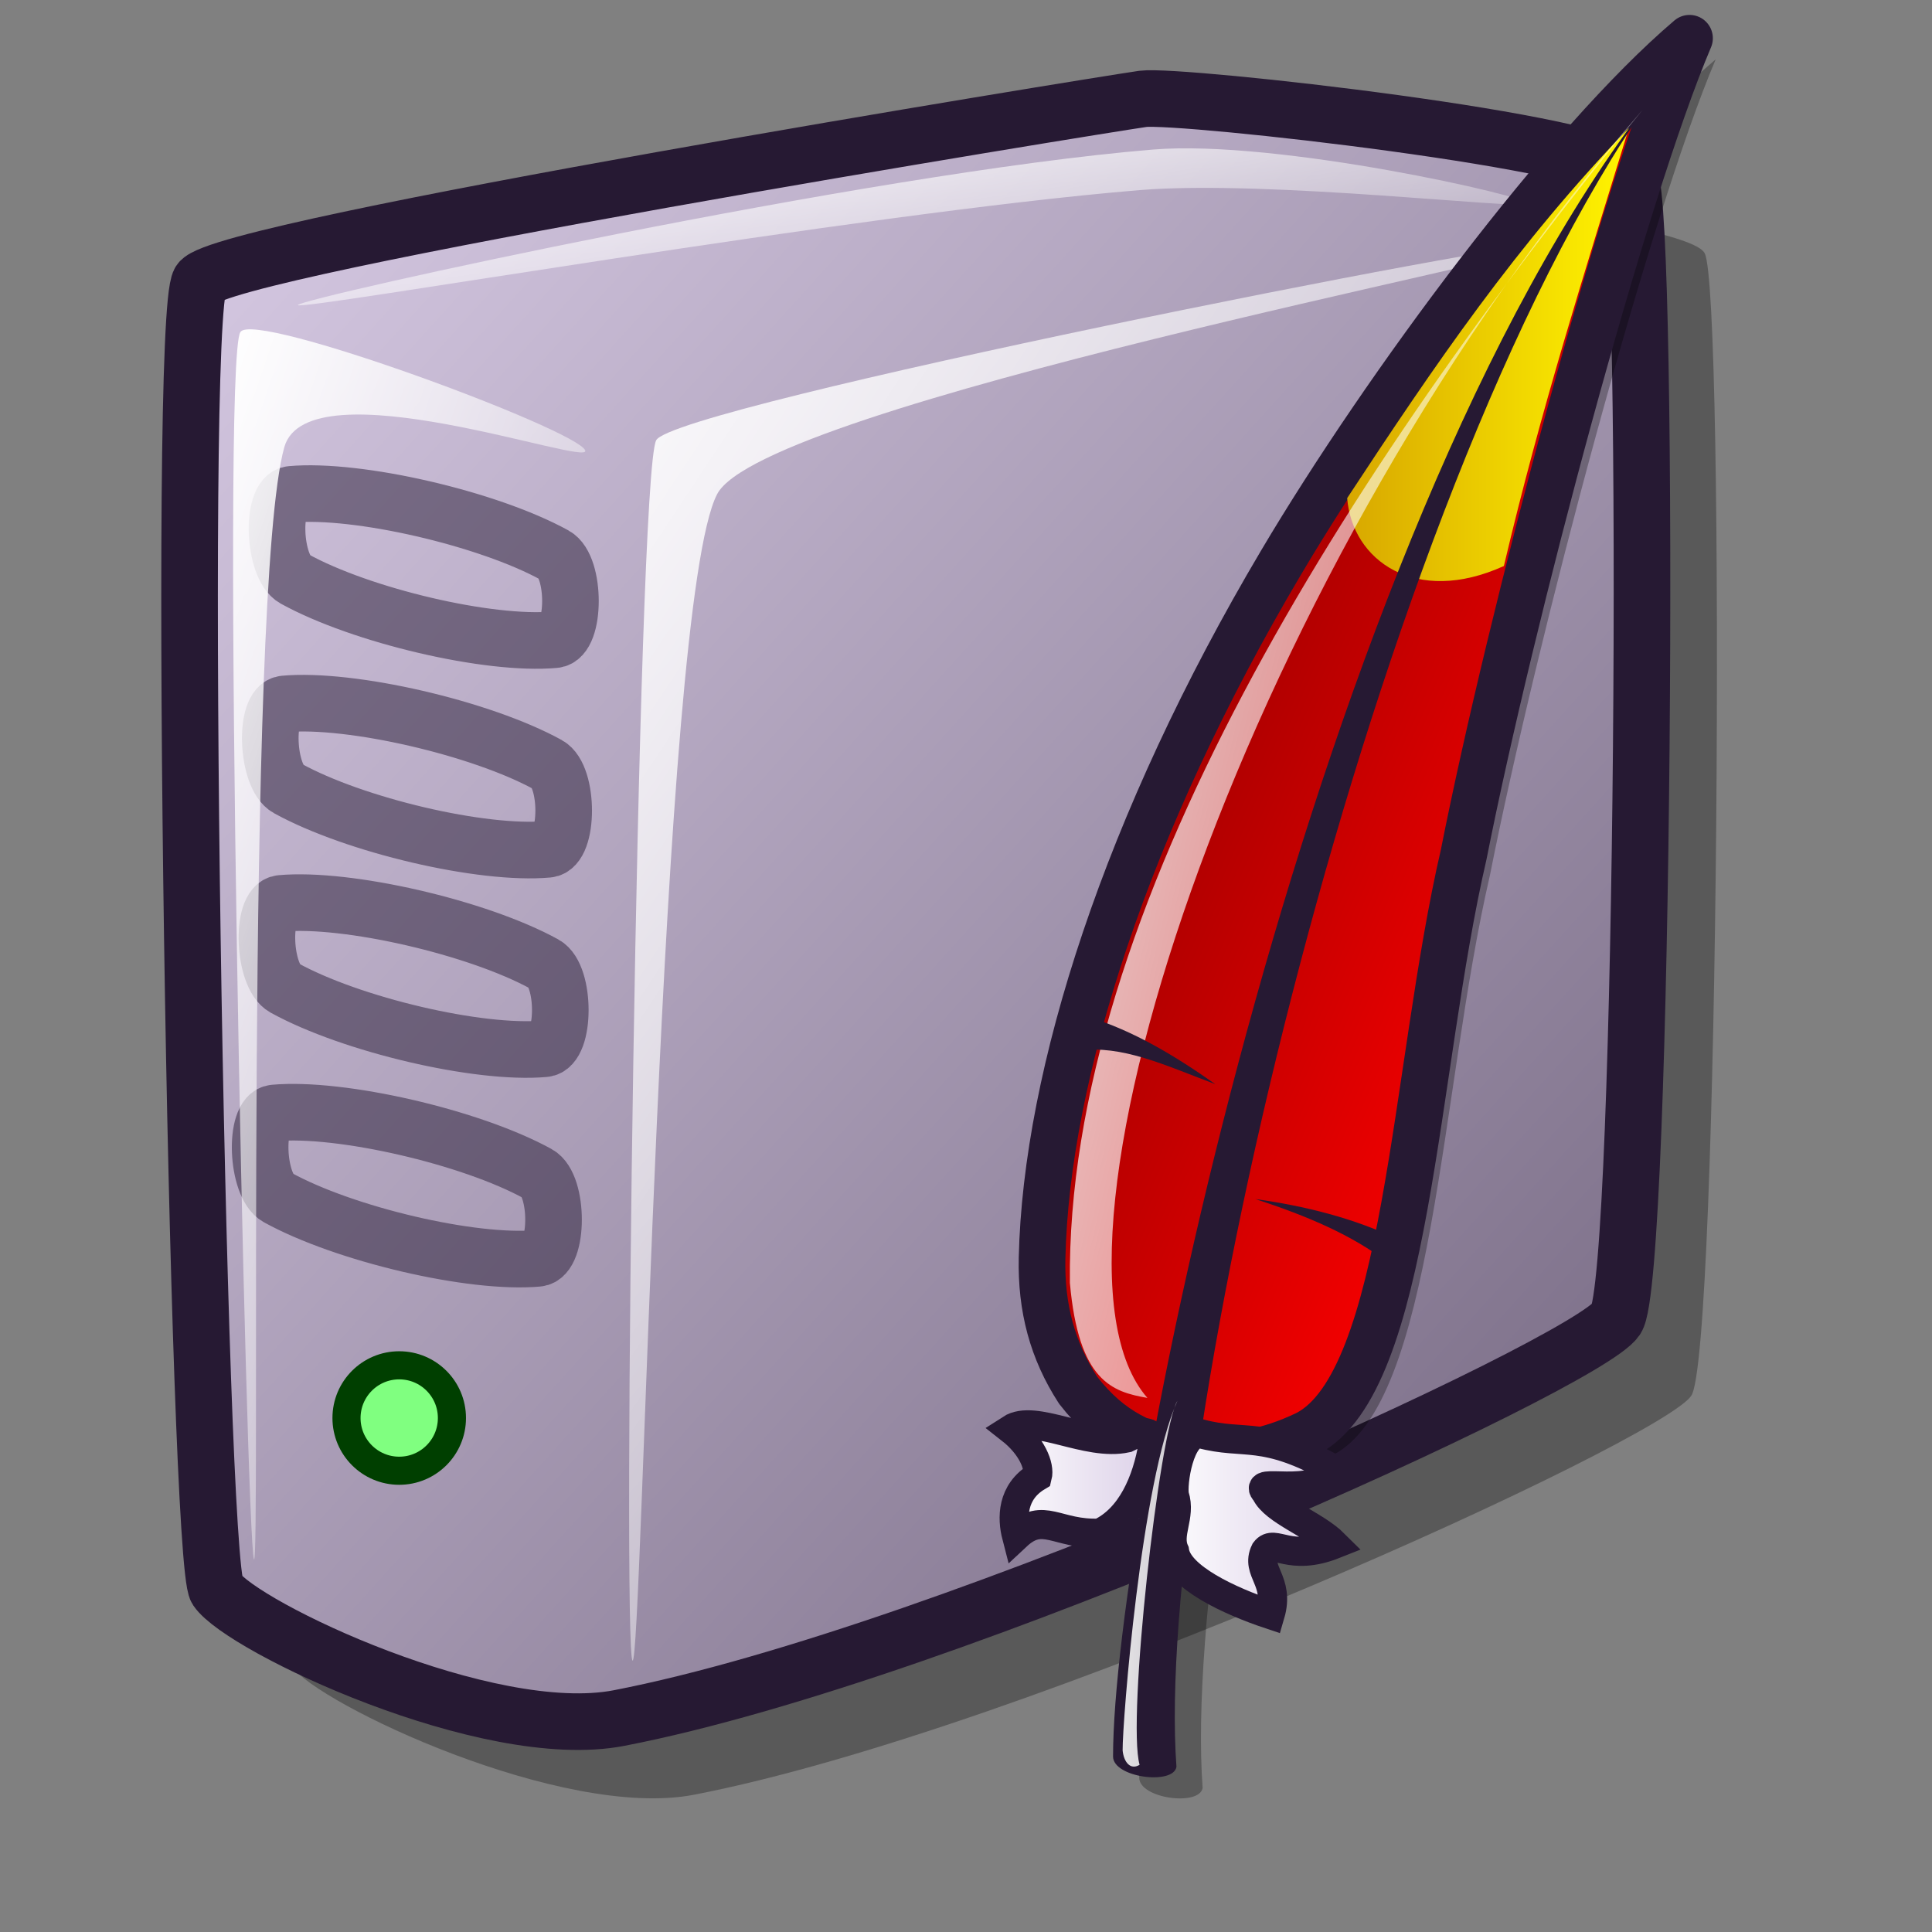 <?xml version="1.0" encoding="UTF-8" standalone="no"?>
<!DOCTYPE svg PUBLIC "-//W3C//DTD SVG 20010904//EN"
"http://www.w3.org/TR/2001/REC-SVG-20010904/DTD/svg10.dtd">
<!-- Created with Inkscape (http://www.inkscape.org/) -->
<svg
   width="48pt"
   height="48pt"
   id="svg3417"
   sodipodi:version="0.32"
   inkscape:version="0.40"
   sodipodi:docbase="/home/pinuz/lila-inkscape/icon theme/dafare"
   sodipodi:docname="apacheconf.svg"
   xmlns="http://www.w3.org/2000/svg"
   xmlns:cc="http://web.resource.org/cc/"
   xmlns:inkscape="http://www.inkscape.org/namespaces/inkscape"
   xmlns:sodipodi="http://sodipodi.sourceforge.net/DTD/sodipodi-0.dtd"
   xmlns:rdf="http://www.w3.org/1999/02/22-rdf-syntax-ns#"
   xmlns:dc="http://purl.org/dc/elements/1.1/"
   xmlns:xlink="http://www.w3.org/1999/xlink">
  <rect width="100%" height="100%" fill="#808080" stroke="none"/>
  <defs
     id="defs3">
    <linearGradient
       id="linearGradient3532">
      <stop
         offset="0"
         style="stop-color:#d7a600;stop-opacity:1;"
         id="stop3534" />
      <stop
         offset="1"
         style="stop-color:#fff300;stop-opacity:1;"
         id="stop3533" />
    </linearGradient>
    <linearGradient
       id="linearGradient3522">
      <stop
         offset="0"
         style="stop-color:#f50000;stop-opacity:1;"
         id="stop3524" />
      <stop
         offset="1"
         style="stop-color:#a90000;stop-opacity:1;"
         id="stop3523" />
    </linearGradient>
    <linearGradient
       id="linearGradient3887">
      <stop
         offset="0"
         style="stop-color:#d9cce6;stop-opacity:1;"
         id="stop3889" />
      <stop
         offset="1"
         style="stop-color:#73667f;stop-opacity:1;"
         id="stop3888" />
    </linearGradient>
    <linearGradient
       inkscape:collect="always"
       xlink:href="#linearGradient3887"
       id="linearGradient3890"
       x1="0"
       y1="0.016"
       x2="0.983"
       y2="0.992" />
    <linearGradient
       id="linearGradient3760">
      <stop
         offset="0"
         style="stop-color:#ffffff;stop-opacity:1;"
         id="stop3762" />
      <stop
         offset="1"
         style="stop-color:#ffffff;stop-opacity:0;"
         id="stop3761" />
    </linearGradient>
    <linearGradient
       inkscape:collect="always"
       xlink:href="#linearGradient3760"
       id="linearGradient3898"
       x1="-0.024"
       y1="0"
       x2="0.918"
       y2="0.961" />
    <linearGradient
       id="linearGradient3901">
      <stop
         offset="0"
         style="stop-color:#ffffff;stop-opacity:1;"
         id="stop3903" />
      <stop
         offset="1"
         style="stop-color:#ffffff;stop-opacity:0;"
         id="stop3902" />
    </linearGradient>
    <linearGradient
       inkscape:collect="always"
       xlink:href="#linearGradient3901"
       id="linearGradient3900"
       x1="-0"
       y1="0.028"
       x2="0.993"
       y2="0.972" />
    <linearGradient
       id="linearGradient3439">
      <stop
         offset="0"
         style="stop-color:#d9cce6;stop-opacity:1;"
         id="stop3441" />
      <stop
         offset="1"
         style="stop-color:#73667f;stop-opacity:1;"
         id="stop3440" />
    </linearGradient>
    <linearGradient
       inkscape:collect="always"
       xlink:href="#linearGradient3522"
       id="linearGradient3891"
       gradientUnits="userSpaceOnUse"
       gradientTransform="matrix(-0.469,-0.205,-0.724,1.657,785.384,-228.741)"
       x1="876.455"
       y1="295.713"
       x2="954.243"
       y2="295.713" />
    <linearGradient
       inkscape:collect="always"
       xlink:href="#linearGradient3961"
       id="linearGradient3968"
       gradientTransform="scale(1.106,0.904)"
       x1="92.119"
       y1="159.408"
       x2="107.286"
       y2="159.408"
       gradientUnits="userSpaceOnUse" />
    <linearGradient
       id="linearGradient3961">
      <stop
         offset="0"
         style="stop-color:#ffffff;stop-opacity:1;"
         id="stop3963" />
      <stop
         offset="1"
         style="stop-color:#d9cce6;stop-opacity:1;"
         id="stop3962" />
    </linearGradient>
    <linearGradient
       inkscape:collect="always"
       xlink:href="#linearGradient3961"
       id="linearGradient3964"
       gradientUnits="userSpaceOnUse"
       gradientTransform="scale(0.955,1.047)"
       x1="123.209"
       y1="141.715"
       x2="142.808"
       y2="141.715" />
    <linearGradient
       inkscape:collect="always"
       xlink:href="#linearGradient3823"
       id="linearGradient3924"
       gradientUnits="userSpaceOnUse"
       gradientTransform="scale(0.676,1.48)"
       x1="147.02"
       y1="9.96"
       x2="278.493"
       y2="77.746" />
    <linearGradient
       id="linearGradient3527">
      <stop
         offset="0"
         style="stop-color:#ffffff;stop-opacity:1;"
         id="stop3529" />
      <stop
         offset="1"
         style="stop-color:#ffffff;stop-opacity:0;"
         id="stop3528" />
    </linearGradient>
    <linearGradient
       inkscape:collect="always"
       xlink:href="#linearGradient3527"
       id="linearGradient3893"
       gradientUnits="userSpaceOnUse"
       gradientTransform="matrix(0.562,0,0,1.778,0.41,3.078712e-14)"
       x1="193.851"
       y1="81.471"
       x2="271.336"
       y2="90.357" />
    <linearGradient
       id="linearGradient3823">
      <stop
         offset="0"
         style="stop-color:#ffffff;stop-opacity:1;"
         id="stop3825" />
      <stop
         offset="1"
         style="stop-color:#ffffff;stop-opacity:0;"
         id="stop3824" />
    </linearGradient>
    <linearGradient
       inkscape:collect="always"
       xlink:href="#linearGradient3823"
       id="linearGradient3899"
       x1="0.027"
       y1="0.016"
       x2="0.865"
       y2="0.984" />
    <linearGradient
       inkscape:collect="always"
       xlink:href="#linearGradient879"
       id="linearGradient2894"
       gradientUnits="userSpaceOnUse"
       x1="1.949"
       y1="1.888"
       x2="55.845"
       y2="57.06" />
    <linearGradient
       inkscape:collect="always"
       xlink:href="#linearGradient584"
       id="linearGradient2895"
       gradientUnits="userSpaceOnUse"
       gradientTransform="scale(1.07,0.934)"
       x1="5.443"
       y1="7.334"
       x2="45.667"
       y2="45.183" />
    <linearGradient
       inkscape:collect="always"
       xlink:href="#linearGradient584"
       id="linearGradient2896"
       gradientUnits="userSpaceOnUse"
       gradientTransform="scale(0.88,1.136)"
       x1="29.742"
       y1="15.272"
       x2="42.332"
       y2="15.272" />
    <linearGradient
       inkscape:collect="always"
       xlink:href="#linearGradient584"
       id="linearGradient2897"
       gradientUnits="userSpaceOnUse"
       gradientTransform="scale(0.866,1.155)"
       x1="15.562"
       y1="32.802"
       x2="27.883"
       y2="32.802" />
    <linearGradient
       inkscape:collect="always"
       xlink:href="#linearGradient3512"
       id="linearGradient2898"
       gradientUnits="userSpaceOnUse"
       gradientTransform="scale(0.912,1.097)"
       x1="30.412"
       y1="34.353"
       x2="54.152"
       y2="34.353" />
    <linearGradient
       inkscape:collect="always"
       xlink:href="#linearGradient584"
       id="linearGradient2899"
       gradientUnits="userSpaceOnUse"
       gradientTransform="scale(0.792,1.263)"
       x1="36.364"
       y1="29.725"
       x2="53.209"
       y2="29.725" />
    <linearGradient
       inkscape:collect="always"
       xlink:href="#linearGradient879"
       id="linearGradient2900"
       gradientUnits="userSpaceOnUse"
       gradientTransform="scale(1.452,0.689)"
       x1="25.85"
       y1="56.666"
       x2="28.475"
       y2="59.353" />
    <linearGradient
       inkscape:collect="always"
       xlink:href="#linearGradient3532"
       id="linearGradient3531"
       gradientTransform="scale(0.786,1.272)"
       x1="56.588"
       y1="8.843"
       x2="68.379"
       y2="8.843"
       gradientUnits="userSpaceOnUse" />
  </defs>
  <sodipodi:namedview
     id="base"
     pagecolor="#ffffff"
     bordercolor="#666666"
     borderopacity="1.0"
     inkscape:pageopacity="0.0"
     inkscape:pageshadow="2"
     inkscape:zoom="2.0000000"
     inkscape:cx="38.794983"
     inkscape:cy="30.809967"
     inkscape:current-layer="svg3417"
     showgrid="true"
     inkscape:grid-bbox="true"
     gridspacingy="1pt"
     gridspacingx="1pt"
     gridoriginy="0pt"
     gridoriginx="0pt"
     inkscape:window-width="640"
     inkscape:window-height="542"
     inkscape:window-x="283"
     inkscape:window-y="378" />
  <g
     id="layer1"
     inkscape:label="Layer 1"
     inkscape:groupmode="layer">
    <path
       d="M 9.663 55.198 C 10.502 56.431 18.628 60.296 22.989 59.453 C 34.081 57.31 55.031 47.718 56.022 46.24 C 56.953 44.963 57.155 9.654 56.47 8.391 C 55.958 7.261 41.571 5.656 40.345 5.815 C 38.77 6.04 9.844 10.731 9.103 11.862 C 8.332 13.111 9.026 54.21 9.663 55.198 z "
       style="font-size:12;opacity:0.303;fill-rule:evenodd;stroke-width:12.5;"
       id="path716" />
    <path
       d="M 7.18 52.658 C 8.018 53.89 16.144 57.755 20.505 56.913 C 31.597 54.769 52.548 45.178 53.539 43.699 C 54.47 42.423 54.672 7.113 53.987 5.85 C 53.475 4.721 39.087 3.116 37.862 3.275 C 36.287 3.5 7.361 8.191 6.62 9.322 C 5.849 10.57 6.543 51.669 7.18 52.658 z "
       style="font-size:12;fill:url(#linearGradient3890);fill-rule:evenodd;stroke:#261933;stroke-width:1.875;stroke-opacity:1;stroke-dasharray:none;fill-opacity:1.0;"
       id="path616" />
    <path
       d="M 20.953 55.009 C 20.61 54.704 21.107 15.75 21.737 14.585 C 22.295 13.459 50.955 7.784 51.3 8.09 C 51.627 8.381 25.234 13.429 23.753 16.376 C 21.843 20.044 21.282 55.301 20.953 55.009 z "
       style="font-size:12;opacity:0.99;fill:url(#linearGradient3898);fill-rule:evenodd;stroke:none;stroke-width:0.103pt;fill-opacity:1.0;"
       id="path618" />
    <path
       d="M 9.867 10.105 C 9.943 9.879 28.737 5.734 38.198 4.954 C 42.324 4.614 50.701 6.525 50.628 6.746 C 50.552 6.973 42.017 5.946 37.75 6.298 C 28.431 7.066 9.794 10.327 9.867 10.105 z "
       style="font-size:12;opacity:0.99;fill:url(#linearGradient3900);fill-rule:evenodd;stroke:none;stroke-width:0.103pt;fill-opacity:1.0;"
       id="path619" />
    <g
       id="g3598"
       transform="matrix(0.339,0,0,0.339,-0.681,0.889)"
       style="opacity:0.3;fill:#000000;fill-opacity:1;stroke:none;stroke-opacity:1;">
      <path
         style="fill-rule:evenodd;stroke-width:2.562;stroke-linecap:round;stroke-linejoin:round;stroke-miterlimit:4"
         d="M 120.738,141.702 C 124.929,141.918 128.327,141.455 132.295,139.538 C 142.16,134.418 142.706,104.025 147.598,82.925 C 152.194,59.716 163.195,18.406 169.663,3.176 C 157.637,13.394 140.015,37.097 129.769,54.376 C 114.626,79.912 106.799,104.437 106.395,122.375 C 106.286,127.231 107.409,131.414 109.916,135.285 C 113.138,139.445 116.424,140.74 120.738,141.702 z "
         id="path3599"
         sodipodi:nodetypes="ccccsscc" />
      <path
         style="fill-rule:evenodd;stroke-width:0.25pt;stroke-linecap:butt;stroke-linejoin:miter"
         d="M 165.815,9.214 C 138.52,47.918 117.282,141.464 119.527,172.093 C 119.217,173.906 113.342,173.139 113.331,171.089 C 113.337,147.783 132.832,51.664 165.815,9.214 z "
         id="path3600"
         sodipodi:nodetypes="cccc" />
    </g>
    <path
       style="fill:url(#linearGradient3891);fill-opacity:1.0;fill-rule:evenodd;stroke:#261933;stroke-width:4.558;stroke-linecap:round;stroke-linejoin:round;stroke-miterlimit:4;stroke-opacity:1;"
       d="M 120.738,141.702 C 124.929,141.918 128.327,141.455 132.295,139.538 C 142.16,134.418 142.706,104.025 147.598,82.925 C 152.194,59.716 163.195,18.406 169.663,3.176 C 157.637,13.394 140.015,37.097 129.769,54.376 C 114.626,79.912 106.799,104.437 106.395,122.375 C 106.286,127.231 107.409,131.414 109.916,135.285 C 113.138,139.445 116.424,140.74 120.738,141.702 z "
       id="path2736"
       sodipodi:nodetypes="ccccsscc"
       transform="matrix(0.339,0,0,0.339,-1.548,0.19)" />
    <path
       style="fill:url(#linearGradient3531);fill-opacity:1.0;fill-rule:evenodd;stroke:none;stroke-width:0.25pt;stroke-linecap:butt;stroke-linejoin:miter;stroke-opacity:1;"
       d="M 44.627,16.5 C 47.52,12.097 50.26,8.066 53.961,4.238 C 52.47,9.1 51.053,13.524 49.818,18.75 C 46.885,20.078 44.79,18.562 44.627,16.5 z "
       id="path3525"
       sodipodi:nodetypes="cccc" />
    <path
       style="fill:#261933;fill-opacity:1;fill-rule:evenodd;stroke:none;stroke-width:0.25pt;stroke-linecap:butt;stroke-linejoin:miter;stroke-opacity:1;"
       d="M 165.815,9.214 C 138.52,47.918 117.282,141.464 119.527,172.093 C 119.217,173.906 113.342,173.139 113.331,171.089 C 113.337,147.783 132.832,51.664 165.815,9.214 z "
       id="path3533"
       sodipodi:nodetypes="cccc"
       transform="matrix(0.339,0,0,0.339,-1.548,0.19)" />
    <path
       style="fill:url(#linearGradient3968);fill-opacity:1.0;fill-rule:evenodd;stroke:#261933;stroke-width:2.843;stroke-linecap:butt;stroke-linejoin:miter;stroke-miterlimit:4;stroke-opacity:1;stroke-dasharray:none;"
       d="M 114.641,139.962 C 110.781,140.805 105.701,137.552 103.322,139.091 C 105.413,140.726 106.197,142.71 105.934,143.735 C 103.427,145.234 103.447,147.779 103.903,149.54 C 106.524,147.09 107.839,149.433 112.029,149.25 C 115.078,147.829 116.645,144.229 117.253,140.543 C 117.341,138.955 115.773,139.371 114.641,139.962 z "
       id="path3359"
       sodipodi:nodetypes="ccccccc"
       transform="matrix(0.339,0,0,0.339,-1.548,0.19)" />
    <path
       style="fill:url(#linearGradient3964);fill-opacity:1.0;fill-rule:evenodd;stroke:#261933;stroke-width:2.844;stroke-linecap:butt;stroke-linejoin:miter;stroke-miterlimit:4;stroke-opacity:1;"
       d="M 121.885,139.54 C 126.237,140.707 127.94,139.116 134.94,143.042 C 132.932,145.992 126.73,143.645 128.254,145.271 C 129.061,147.071 133.068,148.43 134.978,150.341 C 130.547,152.106 129.094,149.789 128.194,151.003 C 127.217,152.998 129.662,153.891 128.686,157.21 C 124.687,155.877 119.695,153.55 119.338,151.003 C 118.565,149.309 120,147.615 119.338,145.59 C 119.083,144.456 119.822,139.349 121.885,139.54 z "
       id="path3360"
       sodipodi:nodetypes="ccccccccc"
       transform="matrix(0.339,0,0,0.339,-1.548,0.19)" />
    <path
       style="fill:url(#linearGradient3924);fill-opacity:1.0;fill-rule:evenodd;stroke:none;stroke-width:0.25pt;stroke-linecap:butt;stroke-linejoin:miter;stroke-opacity:1;"
       d="M 165.075,10.181 C 126.684,54.212 104.108,121.711 116.69,136.041 C 113.279,135.444 109.965,134.453 109.114,124.796 C 108.697,88.482 136.182,45.505 165.075,10.181 z "
       id="path3557"
       sodipodi:nodetypes="cccc"
       transform="matrix(0.339,0,0,0.339,-1.548,0.19)" />
    <path
       style="fill:#261933;fill-opacity:1;fill-rule:evenodd;stroke:none;stroke-width:0.25pt;stroke-linecap:butt;stroke-linejoin:miter;stroke-opacity:1;"
       d="M 109.927,102.092 C 114.242,101.555 118.253,103.469 123.327,105.384 C 119.338,102.576 115.349,100.178 110.905,98.8 C 110.579,99.897 110.253,100.995 109.927,102.092 z "
       id="path3542"
       sodipodi:nodetypes="cccc"
       transform="matrix(0.339,0,0,0.339,-1.548,0.19)" />
    <path
       style="fill:#261933;fill-opacity:1;fill-rule:evenodd;stroke:none;stroke-width:0.25pt;stroke-linecap:butt;stroke-linejoin:miter;stroke-opacity:1;"
       d="M 141.378,120.651 C 136.969,118.47 131.947,117.261 127.232,116.608 C 132.3,118.25 136.755,120.169 140.136,122.782 C 140.55,122.072 140.964,121.362 141.378,120.651 z "
       id="path3556"
       sodipodi:nodetypes="cccc"
       transform="matrix(0.339,0,0,0.339,-1.548,0.19)" />
    <path
       style="fill:url(#linearGradient3893);fill-opacity:1;fill-rule:evenodd;stroke:none;stroke-width:0.25pt;stroke-linecap:butt;stroke-linejoin:miter;stroke-opacity:1;"
       d="M 119.619,136.324 C 117.847,139.377 114.681,167.502 115.925,171.891 C 115.022,172.454 114.373,171.606 114.267,170.481 C 114.243,167.752 116.077,144.206 119.619,136.324 z "
       id="path3567"
       sodipodi:nodetypes="cccc"
       transform="matrix(0.339,0,0,0.339,-1.548,0.19)" />
    <ellipse
       cx="410.205"
       cy="422.409"
       rx="11.72"
       ry="11.72"
       transform="matrix(0.149,0,0,0.149,-47.896,-15.965)"
       style="font-size:12;fill:#80ff80;fill-rule:evenodd;stroke:#003f00;stroke-width:6.25;stroke-linecap:round;stroke-linejoin:round;"
       id="path722" />
    <path
       d="M 9.643 16.376 C 8.959 16.438 9.056 18.79 9.755 19.176 C 11.967 20.395 16.194 21.39 18.378 21.191 C 19.068 21.129 19.071 18.774 18.378 18.392 C 16.159 17.169 11.833 16.177 9.643 16.376 z "
       style="font-size:12;opacity:0.498;fill:none;fill-rule:evenodd;stroke:#261933;stroke-width:1.875;stroke-opacity:1;stroke-dasharray:none;"
       id="path712" />
    <path
       d="M 9.419 23.319 C 8.735 23.381 8.832 25.733 9.531 26.118 C 11.743 27.338 15.97 28.333 18.154 28.134 C 18.844 28.071 18.847 25.717 18.154 25.335 C 15.935 24.112 11.609 23.12 9.419 23.319 z "
       style="font-size:12;opacity:0.498;fill:none;fill-rule:evenodd;stroke:#261933;stroke-width:1.875;stroke-dasharray:none;stroke-opacity:1;"
       id="path713" />
    <path
       d="M 9.307 29.926 C 8.623 29.988 8.72 32.339 9.419 32.725 C 11.631 33.944 15.858 34.939 18.042 34.741 C 18.732 34.678 18.735 32.323 18.042 31.941 C 15.823 30.718 11.497 29.727 9.307 29.926 z "
       style="font-size:12;opacity:0.498;fill:none;fill-rule:evenodd;stroke:#261933;stroke-width:1.875;stroke-dasharray:none;stroke-opacity:1;"
       id="path714" />
    <path
       d="M 9.083 36.869 C 8.399 36.931 8.496 39.282 9.195 39.668 C 11.407 40.887 15.634 41.882 17.818 41.684 C 18.508 41.621 18.511 39.266 17.818 38.884 C 15.599 37.661 11.273 36.669 9.083 36.869 z "
       style="font-size:12;opacity:0.498;fill:none;fill-rule:evenodd;stroke:#261933;stroke-width:1.875;stroke-dasharray:none;stroke-opacity:1;"
       id="path715" />
    <path
       d="M 8.411 51.65 C 8.157 50.985 7.311 11.897 7.964 11.001 C 8.392 10.26 19.121 14.228 19.386 14.921 C 19.606 15.497 10.206 12.066 9.419 14.809 C 8.093 19.547 8.643 52.254 8.411 51.65 z "
       style="font-size:12;opacity:0.99;fill:url(#linearGradient3899);fill-rule:evenodd;stroke:none;stroke-width:0.103pt;fill-opacity:1.0;"
       id="path617" />
  </g>
</svg>

